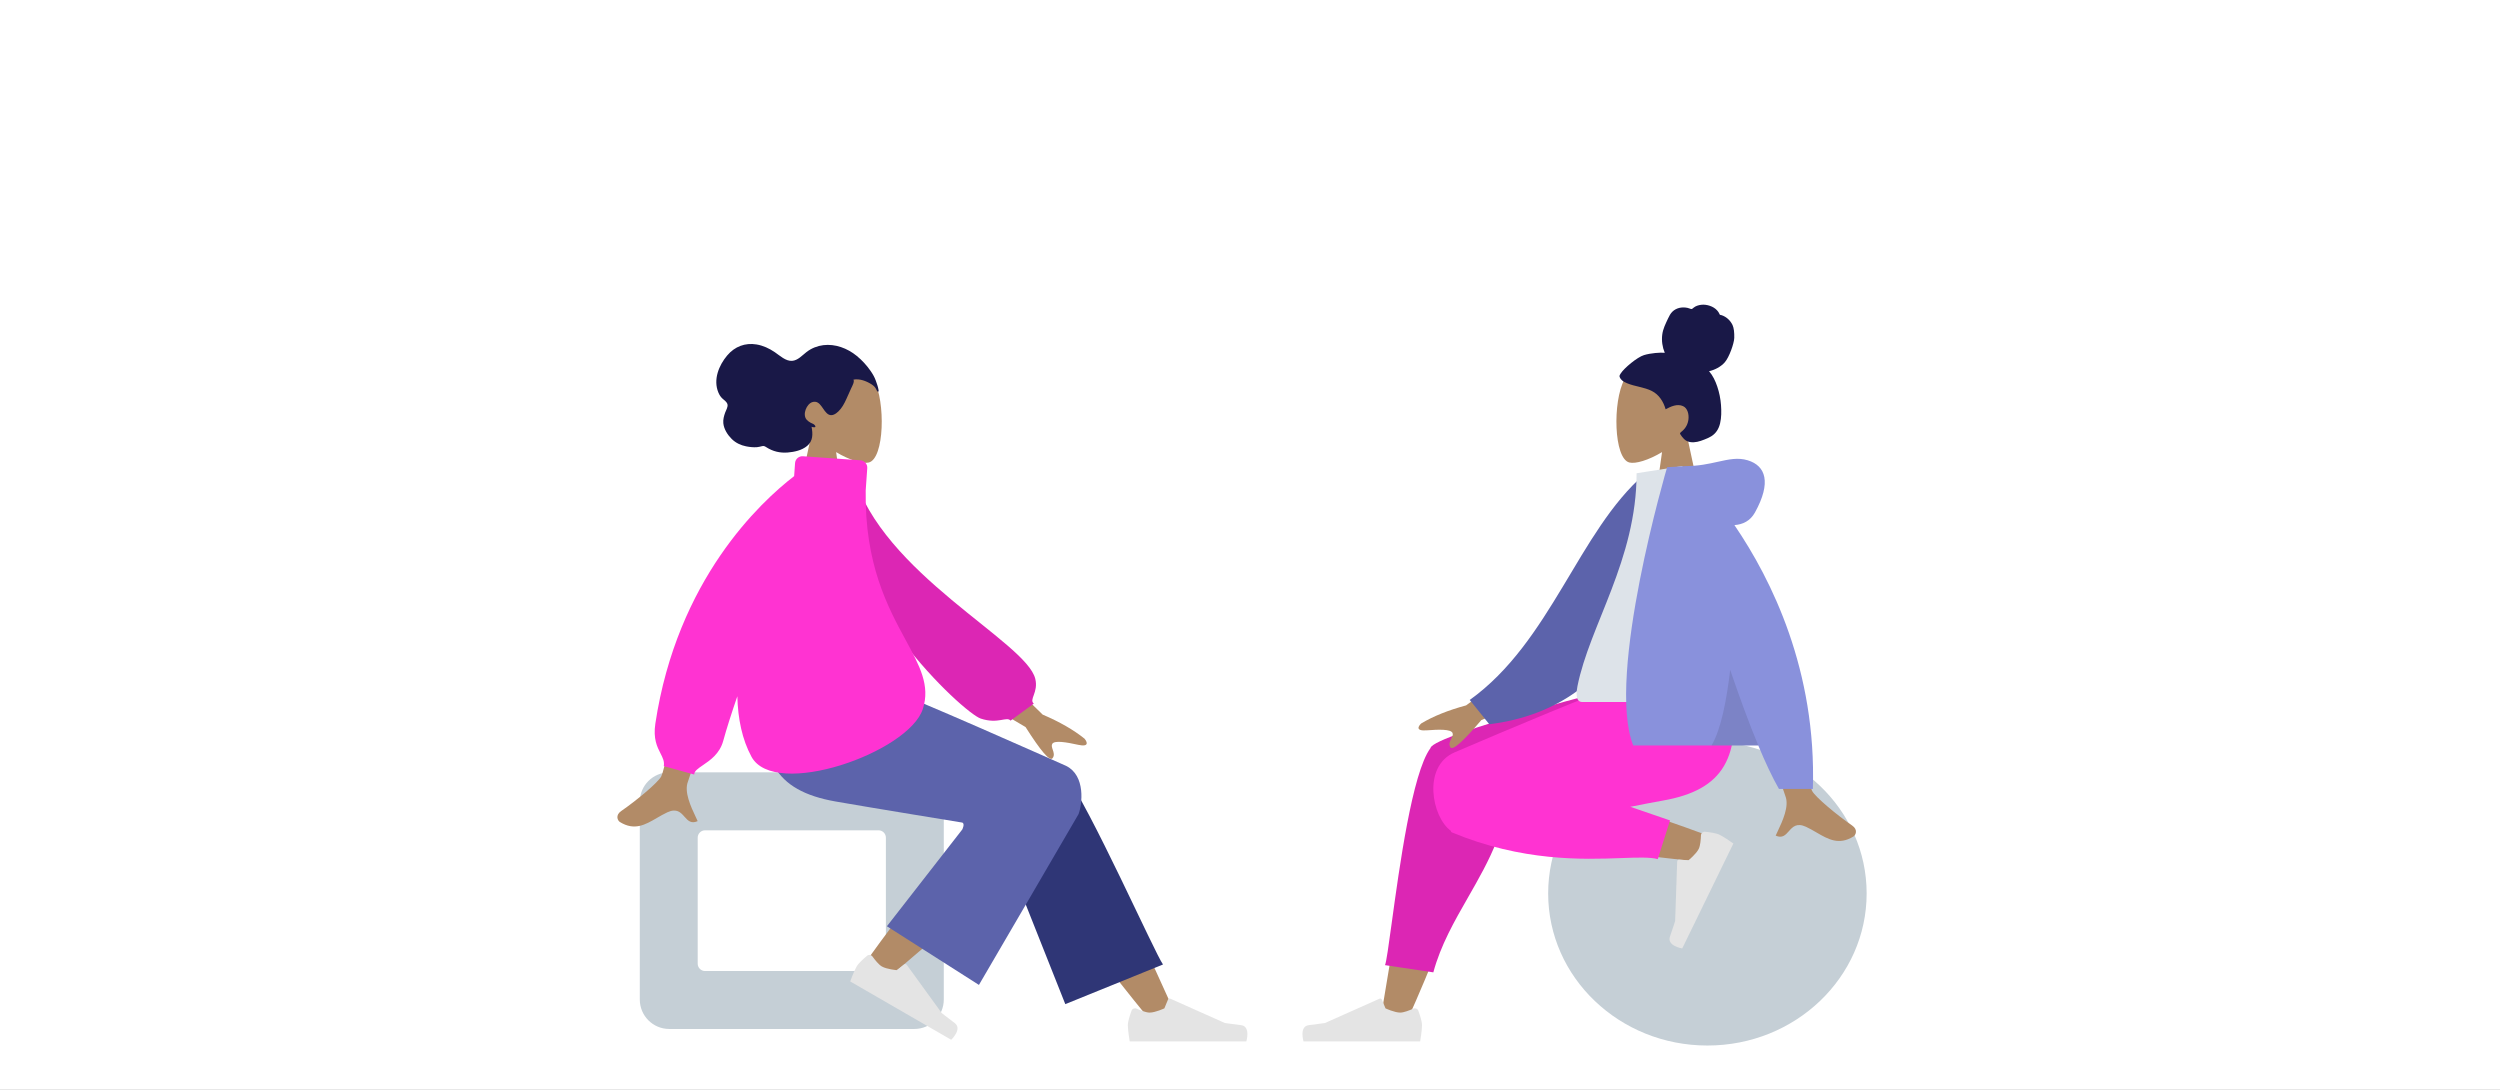 <svg width="1358" height="592" viewBox="0 0 1358 592" fill="none" xmlns="http://www.w3.org/2000/svg">
<rect x="0" y="0" width="1358" height="592" fill="#333333" stroke="none"/>
<g clip-path="url(#clip0)">
<rect width="1358" height="592" fill="white"/>
<path fill-rule="evenodd" clip-rule="evenodd" d="M454.181 245.584C461.455 249.971 468.602 252.091 471.957 251.226C480.37 249.056 481.144 218.257 474.634 206.115C468.125 193.974 434.66 188.681 432.974 212.738C432.388 221.087 435.892 228.539 441.068 234.619L431.787 277.909H458.747L454.181 245.584Z" fill="#B28B67"/>
<path fill-rule="evenodd" clip-rule="evenodd" d="M477.18 211.567C476.913 209.993 476.26 208.246 475.733 206.757C475.054 204.837 474.027 203.107 472.896 201.475C470.767 198.405 468.214 195.632 465.394 193.33C460.244 189.126 453.688 186.701 447.241 187.489C443.986 187.886 440.826 189.129 438.136 191.197C435.707 193.065 433.369 195.816 430.223 196.014C426.799 196.228 423.661 193.205 420.915 191.337C417.819 189.231 414.526 187.697 410.908 187.101C404.846 186.102 399.152 188.152 394.975 193.128C390.529 198.424 387.298 206.19 390.217 213.207C390.76 214.512 391.458 215.611 392.46 216.523C393.378 217.358 394.782 218.248 395.154 219.583C395.55 221.002 394.368 222.834 393.91 224.114C393.253 225.949 392.714 227.876 392.905 229.87C393.22 233.146 395.277 236.273 397.45 238.426C399.66 240.617 402.38 241.873 405.286 242.452C407.226 242.839 409.209 243.052 411.181 242.907C412.16 242.835 413.024 242.563 413.972 242.346C414.895 242.136 415.41 242.381 416.193 242.887C419.828 245.239 423.736 246.149 427.934 245.799C431.476 245.504 435.559 244.645 438.449 242.216C441.659 239.518 441.595 235.798 440.84 231.824C441.64 232.221 443.853 232.466 442.53 230.885C442.006 230.258 441.016 230.003 440.344 229.635C439.561 229.206 438.766 228.651 438.158 227.952C435.704 225.126 438.183 219.376 441.268 218.428C445.852 217.021 446.878 223.508 450.15 225.186C452.032 226.15 454 224.832 455.409 223.485C457.298 221.681 458.584 219.292 459.695 216.86C460.611 214.857 461.462 212.826 462.395 210.834C462.831 209.903 464.339 207.273 463.581 206.221C466.864 205.565 470.521 206.931 473.349 208.721C474.517 209.461 475.408 210.277 476.032 211.584C476.165 211.864 476.456 212.696 476.821 212.73C477.501 212.794 477.247 211.963 477.18 211.567Z" fill="#191847"/>
<path fill-rule="evenodd" clip-rule="evenodd" d="M363.537 419.548C354.7 419.548 347.537 426.711 347.537 435.548V542.939C347.537 551.775 354.7 558.939 363.537 558.939H496.667C505.503 558.939 512.667 551.775 512.667 542.939V435.548C512.667 426.711 505.503 419.548 496.667 419.548H363.537ZM382.99 451.023C380.781 451.023 378.99 452.814 378.99 455.023V523.464C378.99 525.673 380.781 527.464 382.99 527.464H477.213C479.422 527.464 481.213 525.673 481.213 523.464V455.023C481.213 452.814 479.422 451.023 477.213 451.023H382.99Z" fill="#C5CFD6"/>
<path fill-rule="evenodd" clip-rule="evenodd" d="M624.055 553.319C601.908 526.254 586.922 506.19 579.099 493.126C565.703 470.757 554.739 450.853 551.279 443.25C543.028 425.118 570.273 416.628 576.439 425.085C585.772 437.885 605.703 478.163 636.233 545.919L624.055 553.319Z" fill="#B28B67"/>
<path fill-rule="evenodd" clip-rule="evenodd" d="M578.671 545.45L537.453 441.622C528.638 422.695 571.21 410.254 577.689 419.062C592.398 439.06 627.358 517.947 631.74 523.905L578.671 545.45Z" fill="#2F3676"/>
<path fill-rule="evenodd" clip-rule="evenodd" d="M468.894 524.628C476.923 512.908 506.127 473.477 522.034 457.163C526.605 452.474 531.065 447.975 535.284 443.781C547.822 431.318 572.792 452.267 560.276 463.619C529.107 491.891 483.63 530.057 479.83 533.46C474.505 538.23 463.848 531.993 468.894 524.628Z" fill="#B28B67"/>
<path fill-rule="evenodd" clip-rule="evenodd" d="M473.938 519.586C473.251 518.637 471.909 518.414 471.011 519.164C469.172 520.7 466.363 523.201 465.374 524.916C463.855 527.55 461.817 533.108 461.817 533.108C464.869 534.872 516.686 564.809 516.686 564.809C516.686 564.809 522.907 558.969 518.625 555.743C514.342 552.516 511.557 550.301 511.557 550.301L492.543 524.086C492.212 523.63 491.57 523.537 491.124 523.881L487.088 526.991C487.088 526.991 481.673 526.518 479.006 524.977C477.315 524 475.235 521.376 473.938 519.586Z" fill="#E4E4E4"/>
<path fill-rule="evenodd" clip-rule="evenodd" d="M617.397 547.909C616.328 547.431 615.054 547.909 614.651 549.009C613.826 551.258 612.643 554.83 612.643 556.81C612.643 559.851 613.656 565.684 613.656 565.684C617.181 565.684 677.014 565.684 677.014 565.684C677.014 565.684 679.483 557.514 674.162 556.862C668.842 556.211 665.322 555.686 665.322 555.686L635.758 542.497C635.244 542.267 634.641 542.508 634.426 543.029L632.485 547.742C632.485 547.742 627.559 550.042 624.48 550.042C622.527 550.042 619.415 548.811 617.397 547.909Z" fill="#E4E4E4"/>
<path fill-rule="evenodd" clip-rule="evenodd" d="M522.622 446.808C522.622 446.808 471.235 438.431 453.782 435.351C420.618 429.499 410.947 411.64 416.665 372.675L477.769 372.675C489.899 376.18 579.131 416.032 579.131 416.032C589.835 421.349 587.841 437.025 585.885 442.19C585.765 442.506 531.755 535.01 531.755 535.01L481.768 503.144L522.716 450.563C522.716 450.563 524.338 447.294 522.622 446.808Z" fill="#5C63AB"/>
<path fill-rule="evenodd" clip-rule="evenodd" d="M359.217 421.693C362.509 415.01 378.956 329 378.956 329L403.554 329.092C403.554 329.092 375.452 420.203 373.719 424.501C371.468 430.083 375.292 438.195 377.885 443.695C378.286 444.545 378.658 445.334 378.973 446.041C375.375 447.652 373.647 445.704 371.825 443.652C369.767 441.333 367.589 438.879 362.463 441.266C360.483 442.188 358.609 443.278 356.778 444.343C350.454 448.022 344.644 451.401 336.74 446.521C335.487 445.747 334.114 442.834 337.432 440.558C345.697 434.887 357.608 424.961 359.217 421.693ZM566.386 388.18L534.564 357.115L523.995 375.416L557.085 394.939C565.382 408.018 570.255 413.669 571.704 411.893C572.926 410.394 572.366 408.753 571.85 407.24C571.448 406.062 571.073 404.962 571.588 404.071C572.764 402.034 579.408 403.201 585.665 404.577C591.923 405.953 590.475 402.878 589.145 401.272C583.231 396.496 575.645 392.132 566.386 388.18Z" fill="#B28B67"/>
<path fill-rule="evenodd" clip-rule="evenodd" d="M453.911 259.172L463.624 257.505C478.926 311.633 557.547 348.529 562.373 368.764C564.143 376.185 558.806 379.936 561.563 382.196L548.937 391.445C546.799 388.949 542.237 393.515 532.708 390.321C523.18 387.127 453.911 323.265 453.911 259.172Z" fill="#DC26B4"/>
<path fill-rule="evenodd" clip-rule="evenodd" d="M436.142 247.837C433.939 247.683 432.027 249.344 431.873 251.548L431.379 258.628C413.098 272.706 367.79 314.773 355.983 393.083C354.743 401.309 356.986 405.715 358.778 409.236C360.004 411.644 361.019 413.638 360.563 416.157L377.087 420.721C377.087 418.861 379.17 417.447 381.857 415.621C385.763 412.967 390.947 409.446 392.864 402.425C394.681 395.771 397.342 387.46 400.521 378.214C400.821 390.459 403.141 401.72 408.197 411.048C420.809 434.318 493.692 408.798 501.307 385.058C505.37 372.391 499.604 361.755 491.979 347.69C482.3 329.835 469.624 306.453 470.25 266.368L471.094 254.293C471.248 252.089 469.586 250.177 467.383 250.023L436.142 247.837Z" fill="#FF33D2"/>
<path fill-rule="evenodd" clip-rule="evenodd" d="M902.819 245.584C895.545 249.971 888.398 252.091 885.043 251.226C876.63 249.056 875.856 218.257 882.366 206.115C888.875 193.974 922.34 188.681 924.026 212.738C924.612 221.087 921.108 228.539 915.932 234.619L925.213 277.909H898.253L902.819 245.584Z" fill="#B28B67"/>
<path fill-rule="evenodd" clip-rule="evenodd" d="M893.015 192.891C896.699 191.767 902.046 191.386 904.296 191.644C903.016 188.576 902.509 185.157 902.923 181.829C903.325 178.595 904.769 175.841 906.105 172.956C906.72 171.625 907.418 170.303 908.458 169.285C909.518 168.249 910.859 167.565 912.266 167.238C913.705 166.904 915.21 166.932 916.652 167.235C917.289 167.369 917.862 167.661 918.487 167.823C919.128 167.989 919.438 167.588 919.903 167.185C921.024 166.214 922.666 165.734 924.083 165.563C925.674 165.37 927.324 165.61 928.84 166.133C930.316 166.643 931.735 167.47 932.802 168.674C933.277 169.211 933.708 169.821 933.989 170.495C934.104 170.771 934.123 170.935 934.399 171.037C934.654 171.13 934.952 171.133 935.215 171.222C937.76 172.085 939.937 174.053 941.122 176.58C941.813 178.054 942.14 180.65 942.051 183.559C941.961 186.468 939.336 194.058 936.881 196.827C934.69 199.298 931.468 200.929 928.36 201.643C930.423 204.003 931.797 206.952 932.812 209.952C933.916 213.21 934.598 216.595 934.851 220.045C935.09 223.322 935.112 226.788 934.344 229.995C933.626 232.994 932.09 235.455 929.526 237.016C928.352 237.731 927.088 238.268 925.817 238.759C924.564 239.243 923.308 239.713 921.996 239.985C919.513 240.498 916.651 240.41 914.738 238.432C914.049 237.719 913.291 236.823 912.788 235.952C912.607 235.639 912.498 235.434 912.718 235.128C912.981 234.761 913.407 234.48 913.745 234.193C915.673 232.557 916.867 230.374 917.167 227.778C917.473 225.145 916.766 221.747 914.208 220.598C911.05 219.179 907.572 220.807 904.766 222.325C903.573 218.112 901.123 214.319 897.284 212.386C893.035 210.248 888.16 209.998 883.795 208.164C882.657 207.686 881.498 207.143 880.661 206.169C880.311 205.762 879.9 205.234 879.76 204.696C879.577 203.989 880.033 203.396 880.385 202.844C882.251 199.921 889.331 194.016 893.015 192.891Z" fill="#191847"/>
<path fill-rule="evenodd" clip-rule="evenodd" d="M927.46 567.932C879.689 567.932 840.963 530.94 840.963 485.309C840.963 439.678 879.689 402.686 927.46 402.686C975.231 402.686 1013.96 439.678 1013.96 485.309C1013.96 530.94 975.231 567.932 927.46 567.932Z" fill="#C5CFD6"/>
<path fill-rule="evenodd" clip-rule="evenodd" d="M792.985 480.902C788.807 495.548 778.398 523.306 764.005 555.184L750.328 551.191C762.293 477.837 772.251 429.272 777.955 414.491C781.724 404.726 810.236 405.87 806.956 425.52C805.581 433.76 800.139 455.826 792.985 480.902ZM849.201 428.947C871.505 433.571 917.75 449.918 930.956 455.142C939.255 458.424 933.905 469.558 926.825 468.584C925.625 468.419 921.383 467.944 915.054 467.235C894.724 464.959 852.858 460.272 821.104 455.699C804.385 453.291 813.379 421.951 830.739 425.268C836.579 426.383 842.791 427.618 849.201 428.947Z" fill="#B28B67"/>
<path fill-rule="evenodd" clip-rule="evenodd" d="M777.081 406.214C779.361 398.767 883.019 372.335 883.019 372.335H891.513V380.256L820.084 416.644C820.179 417.818 820.121 419.059 819.89 420.368C820.406 447.343 808.869 467.495 797.447 487.447C789.977 500.494 782.556 513.456 778.587 528.185L752.344 524.267C753.109 522.31 754.318 513.489 755.97 501.428C760.138 471.016 767.127 420.007 776.933 406.512C776.968 406.465 777.002 406.418 777.038 406.371C777.051 406.319 777.065 406.266 777.081 406.214Z" fill="#DC26B4"/>
<path fill-rule="evenodd" clip-rule="evenodd" d="M885.578 438.254C892.114 436.945 898.133 435.776 903.283 434.872C936.548 429.034 946.249 411.214 940.514 372.335H879.222C869.21 375.213 817.178 397.049 790.181 408.662C772.313 416.349 777.946 444.059 788.064 451.27C788.119 451.713 788.301 452.013 788.626 452.148C826.988 468.059 859.703 466.872 880.71 466.109C889.509 465.79 896.254 465.545 900.5 466.662L907.153 445.66L885.578 438.254Z" fill="#FF33D2"/>
<path fill-rule="evenodd" clip-rule="evenodd" d="M923.957 453.783C923.996 452.613 924.983 451.678 926.147 451.797C928.529 452.041 932.256 452.543 934.035 453.411C936.766 454.744 941.562 458.212 941.562 458.212C940.017 461.383 913.787 515.198 913.787 515.198C913.787 515.198 905.366 513.838 907.114 508.766C908.861 503.695 909.933 500.299 909.933 500.299L911.047 467.926C911.066 467.363 911.546 466.927 912.108 466.962L917.192 467.282C917.192 467.282 921.417 463.86 922.767 461.09C923.623 459.334 923.882 455.993 923.957 453.783Z" fill="#E4E4E4"/>
<path fill-rule="evenodd" clip-rule="evenodd" d="M767.686 547.909C768.755 547.431 770.029 547.909 770.432 549.009C771.257 551.258 772.44 554.83 772.44 556.81C772.44 559.851 771.428 565.684 771.428 565.684C767.903 565.684 708.07 565.684 708.07 565.684C708.07 565.684 705.6 557.514 710.921 556.862C716.242 556.211 719.761 555.686 719.761 555.686L749.325 542.497C749.84 542.267 750.442 542.508 750.657 543.029L752.598 547.742C752.598 547.742 757.524 550.042 760.604 550.042C762.556 550.042 765.668 548.811 767.686 547.909Z" fill="#E4E4E4"/>
<path fill-rule="evenodd" clip-rule="evenodd" d="M796.39 383.165L832.222 356.834L840.143 376.429L804.66 391.153C794.625 402.95 789.013 407.868 787.825 405.906C786.824 404.253 787.607 402.705 788.328 401.279C788.889 400.168 789.414 399.132 789.028 398.177C788.146 395.997 781.405 396.226 775.017 396.718C768.63 397.209 770.491 394.365 772.031 392.96C778.552 389.055 786.671 385.79 796.39 383.165ZM984.303 429.562C981.011 422.878 969.801 357.743 969.801 357.743L946.326 357.836C946.326 357.836 968.068 428.071 969.801 432.369C972.052 437.951 968.228 446.063 965.635 451.563C965.234 452.413 964.862 453.202 964.547 453.909C968.145 455.52 969.873 453.572 971.695 451.52C973.753 449.201 975.93 446.747 981.056 449.134C983.037 450.056 984.911 451.146 986.742 452.211C993.066 455.89 998.876 459.269 1006.78 454.389C1008.03 453.615 1009.41 450.702 1006.09 448.426C997.823 442.755 985.912 432.829 984.303 429.562Z" fill="#B28B67"/>
<path fill-rule="evenodd" clip-rule="evenodd" d="M903.089 259.171L893.375 257.504C857.335 288.66 842.532 348.513 798.356 380.22L808.989 393.409C885.627 383.913 904.622 310.907 903.089 259.171Z" fill="#5C63AB"/>
<path fill-rule="evenodd" clip-rule="evenodd" d="M945.433 381.328C945.433 381.328 887.011 381.328 859.485 381.328C855.558 381.328 856.298 375.653 856.866 372.789C863.418 339.739 888.995 304.113 888.995 257.068L913.787 253.178C934.292 286.18 941.384 326.813 945.433 381.328Z" fill="#DDE3E9"/>
<path fill-rule="evenodd" clip-rule="evenodd" d="M955.097 404.934C958.96 414.218 962.748 422.319 966.317 428.541H984.75C986.733 364.374 962.457 315.001 942.14 285.23C946.651 284.907 950.723 283.018 953.296 278.371C962.358 262.009 959.085 253.001 949.402 250.04C944.077 248.411 939.069 249.523 933.074 250.853C928.168 251.942 922.602 253.177 915.66 253.178C915.658 253.178 915.656 253.178 915.654 253.178C914.981 253.178 914.369 253.223 913.813 253.309L905.587 253.779C905.587 253.779 872.186 367.057 887.163 404.934H955.097Z" fill="#8991DC"/>
<path fill-rule="evenodd" clip-rule="evenodd" d="M955.097 404.934C950.029 392.753 944.832 378.536 939.831 363.853C937.969 380.022 934.869 396.263 929.707 404.934H955.097Z" fill="black" fill-opacity="0.1"/>
</g>
<defs>
<clipPath id="clip0">
<rect width="1358" height="592" fill="white"/>
</clipPath>
</defs>
</svg>
